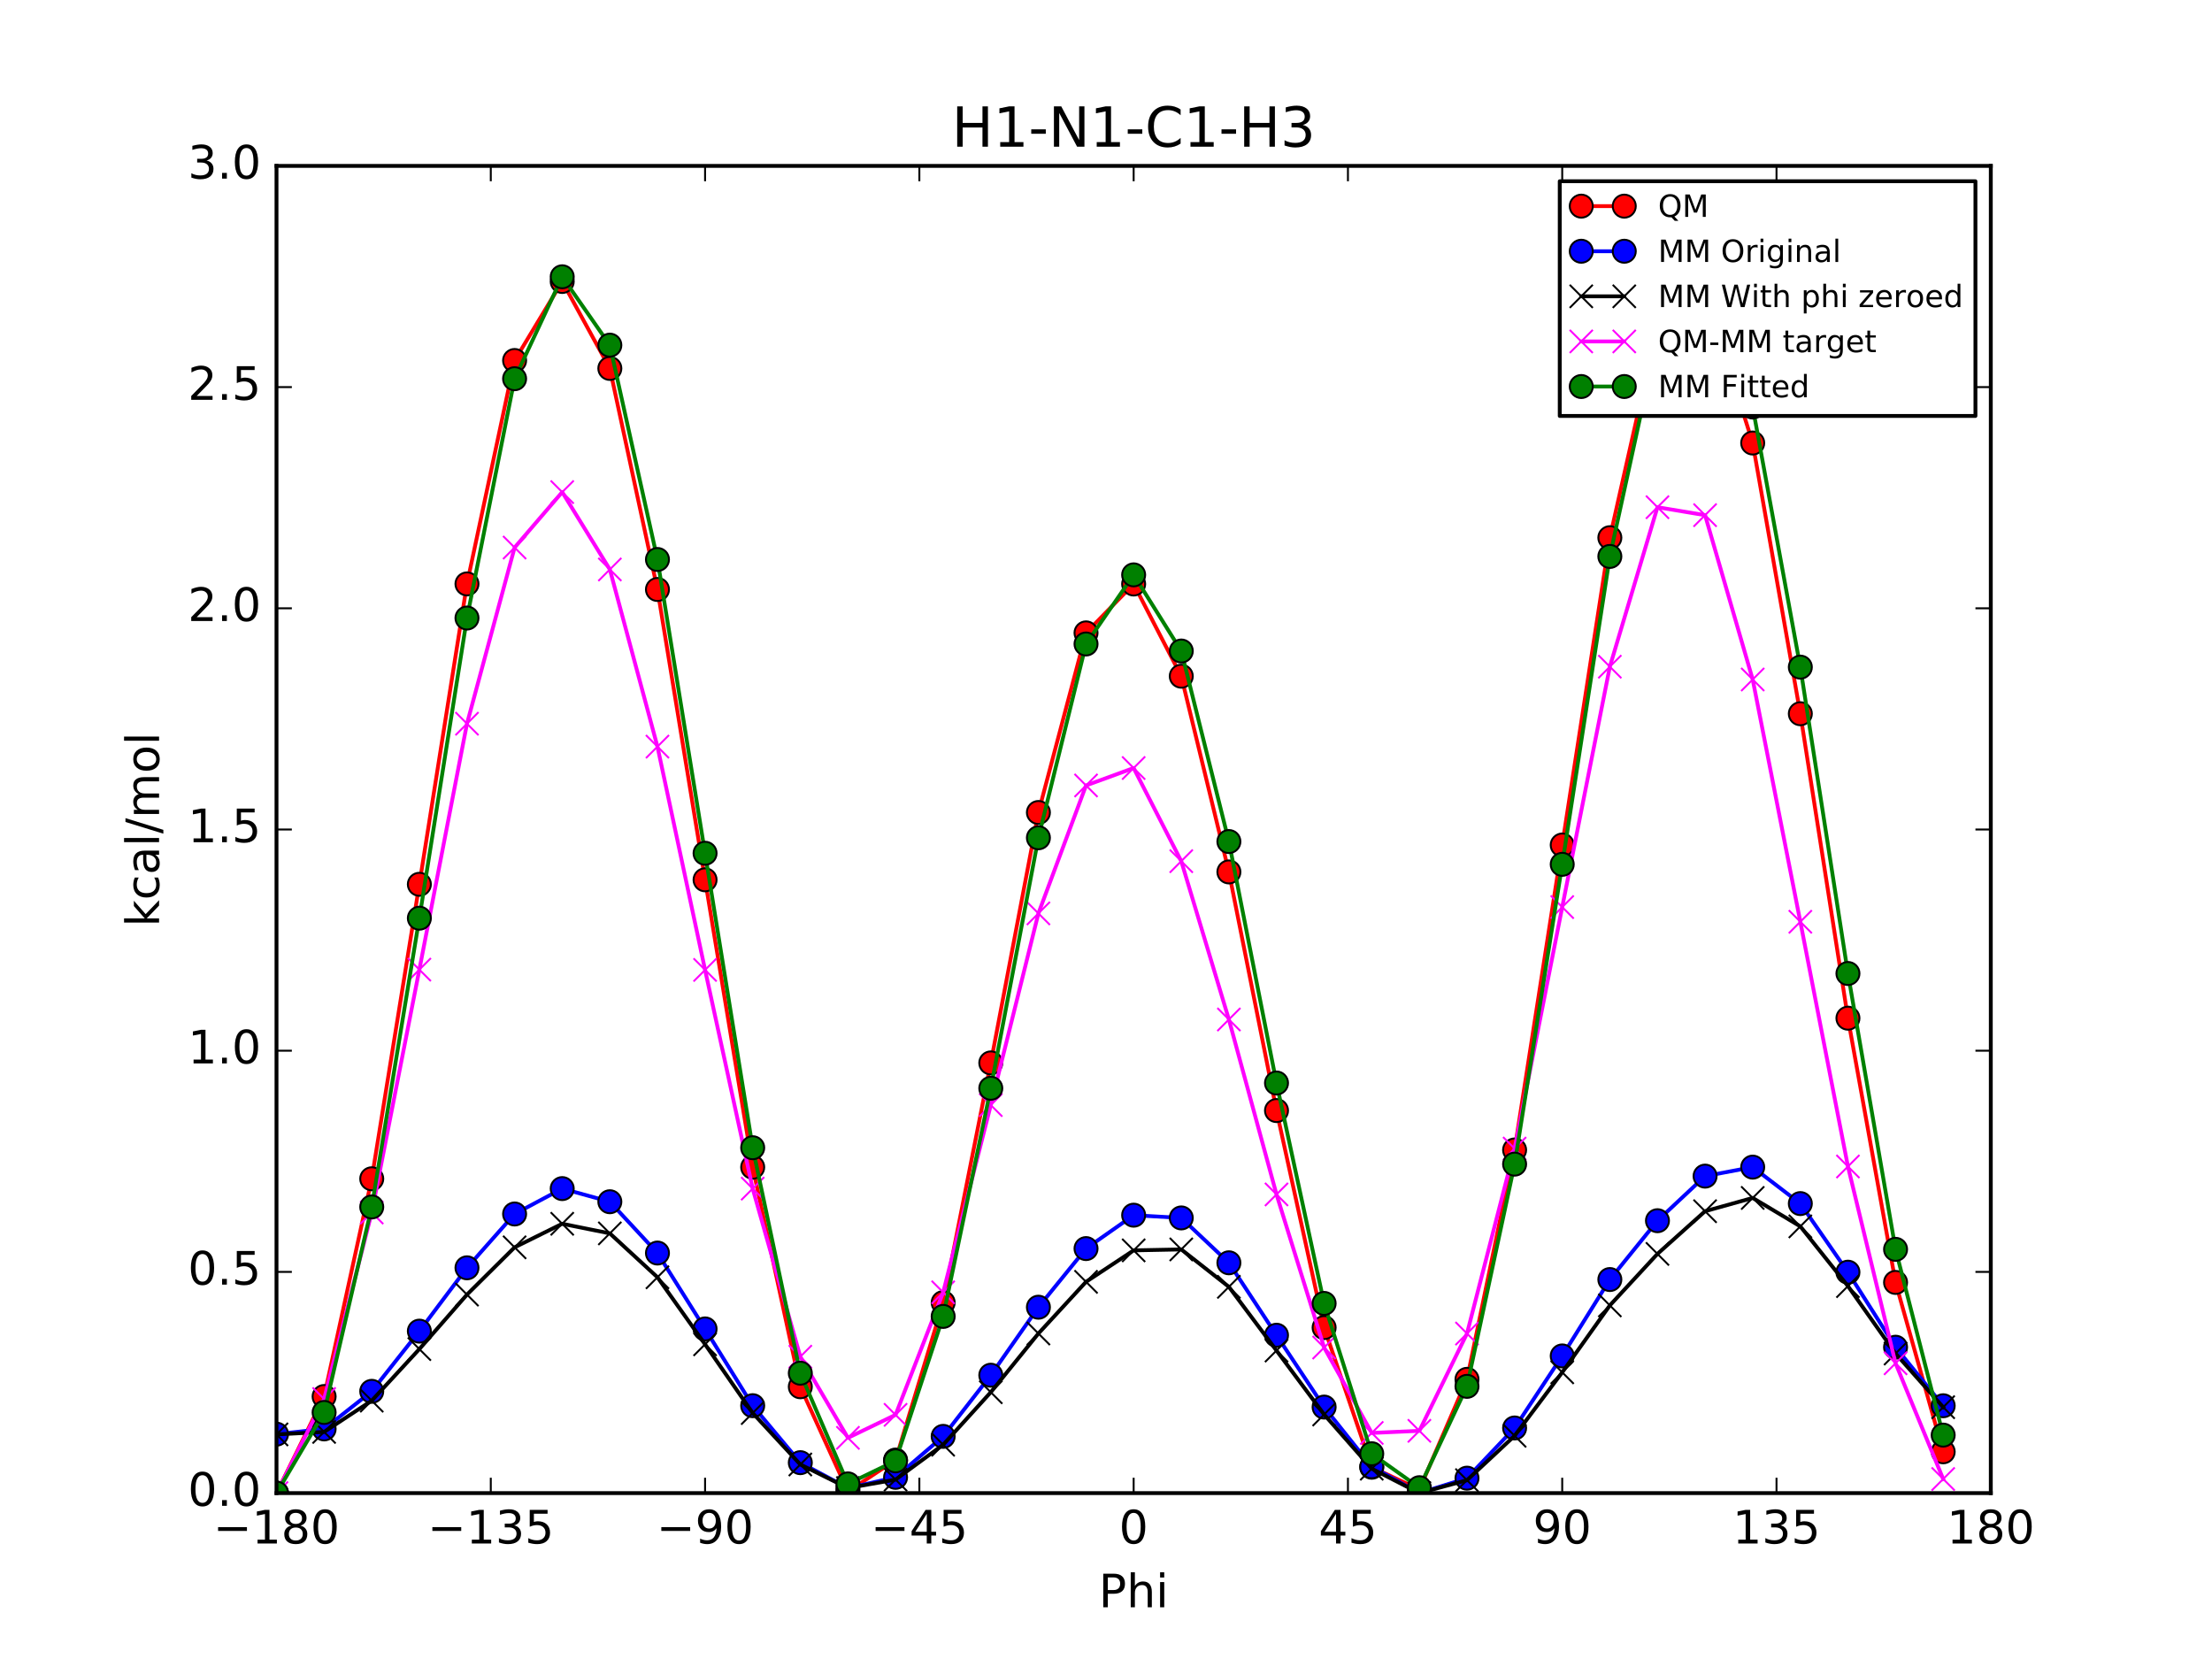<?xml version="1.0" encoding="utf-8" standalone="no"?>
<!DOCTYPE svg PUBLIC "-//W3C//DTD SVG 1.1//EN"
  "http://www.w3.org/Graphics/SVG/1.1/DTD/svg11.dtd">
<!-- Created with matplotlib (http://matplotlib.org/) -->
<svg height="432pt" version="1.1" viewBox="0 0 576 432" width="576pt" xmlns="http://www.w3.org/2000/svg" xmlns:xlink="http://www.w3.org/1999/xlink">
 <defs>
  <style type="text/css">
*{stroke-linecap:butt;stroke-linejoin:round;stroke-miterlimit:100000;}
  </style>
 </defs>
 <g id="figure_1">
  <g id="patch_1">
   <path d="M 0 432 
L 576 432 
L 576 0 
L 0 0 
z
" style="fill:#ffffff;"/>
  </g>
  <g id="axes_1">
   <g id="patch_2">
    <path d="M 72 388.8 
L 518.4 388.8 
L 518.4 43.2 
L 72 43.2 
z
" style="fill:#ffffff;"/>
   </g>
   <g id="line2d_1">
    <path clip-path="url(#p6ff237c81d)" d="M 72.001 388.8 
L 84.4 363.65 
L 96.8 306.951 
L 109.2 230.269 
L 121.6 152.047 
L 134 93.872 
L 146.4 73.295 
L 158.8 95.938 
L 171.2 153.498 
L 183.6 229.103 
L 196 303.939 
L 208.4 361.111 
L 220.8 388.381 
L 233.2 380.194 
L 245.6 339.197 
L 258 276.778 
L 270.4 211.572 
L 282.8 164.801 
L 295.199 152.075 
L 307.6 176.083 
L 320 227.049 
L 332.4 289.191 
L 344.8 345.706 
L 357.2 382.063 
L 369.6 387.868 
L 382 359.174 
L 394.4 299.449 
L 406.8 220.04 
L 419.2 140.014 
L 431.6 85.074 
L 444 76.03 
L 456.4 115.362 
L 468.8 185.854 
L 481.2 265.133 
L 493.6 333.94 
L 506 378.045 
" style="fill:none;stroke:#ff0000;stroke-linecap:square;"/>
    <defs>
     <path d="M 0 3 
C 0.796 3 1.559 2.684 2.121 2.121 
C 2.684 1.559 3 0.796 3 0 
C 3 -0.796 2.684 -1.559 2.121 -2.121 
C 1.559 -2.684 0.796 -3 0 -3 
C -0.796 -3 -1.559 -2.684 -2.121 -2.121 
C -2.684 -1.559 -3 -0.796 -3 0 
C -3 0.796 -2.684 1.559 -2.121 2.121 
C -1.559 2.684 -0.796 3 0 3 
z
" id="m372b336abc" style="stroke:#000000;stroke-width:0.5;"/>
    </defs>
    <g clip-path="url(#p6ff237c81d)">
     <use style="fill:#ff0000;stroke:#000000;stroke-width:0.5;" x="72.001" xlink:href="#m372b336abc" y="388.8"/>
     <use style="fill:#ff0000;stroke:#000000;stroke-width:0.5;" x="84.4" xlink:href="#m372b336abc" y="363.65"/>
     <use style="fill:#ff0000;stroke:#000000;stroke-width:0.5;" x="96.8" xlink:href="#m372b336abc" y="306.951"/>
     <use style="fill:#ff0000;stroke:#000000;stroke-width:0.5;" x="109.2" xlink:href="#m372b336abc" y="230.269"/>
     <use style="fill:#ff0000;stroke:#000000;stroke-width:0.5;" x="121.6" xlink:href="#m372b336abc" y="152.047"/>
     <use style="fill:#ff0000;stroke:#000000;stroke-width:0.5;" x="134" xlink:href="#m372b336abc" y="93.872"/>
     <use style="fill:#ff0000;stroke:#000000;stroke-width:0.5;" x="146.4" xlink:href="#m372b336abc" y="73.295"/>
     <use style="fill:#ff0000;stroke:#000000;stroke-width:0.5;" x="158.8" xlink:href="#m372b336abc" y="95.938"/>
     <use style="fill:#ff0000;stroke:#000000;stroke-width:0.5;" x="171.2" xlink:href="#m372b336abc" y="153.498"/>
     <use style="fill:#ff0000;stroke:#000000;stroke-width:0.5;" x="183.6" xlink:href="#m372b336abc" y="229.103"/>
     <use style="fill:#ff0000;stroke:#000000;stroke-width:0.5;" x="196" xlink:href="#m372b336abc" y="303.939"/>
     <use style="fill:#ff0000;stroke:#000000;stroke-width:0.5;" x="208.4" xlink:href="#m372b336abc" y="361.111"/>
     <use style="fill:#ff0000;stroke:#000000;stroke-width:0.5;" x="220.8" xlink:href="#m372b336abc" y="388.381"/>
     <use style="fill:#ff0000;stroke:#000000;stroke-width:0.5;" x="233.2" xlink:href="#m372b336abc" y="380.194"/>
     <use style="fill:#ff0000;stroke:#000000;stroke-width:0.5;" x="245.6" xlink:href="#m372b336abc" y="339.197"/>
     <use style="fill:#ff0000;stroke:#000000;stroke-width:0.5;" x="258" xlink:href="#m372b336abc" y="276.778"/>
     <use style="fill:#ff0000;stroke:#000000;stroke-width:0.5;" x="270.4" xlink:href="#m372b336abc" y="211.572"/>
     <use style="fill:#ff0000;stroke:#000000;stroke-width:0.5;" x="282.8" xlink:href="#m372b336abc" y="164.801"/>
     <use style="fill:#ff0000;stroke:#000000;stroke-width:0.5;" x="295.199" xlink:href="#m372b336abc" y="152.075"/>
     <use style="fill:#ff0000;stroke:#000000;stroke-width:0.5;" x="307.6" xlink:href="#m372b336abc" y="176.083"/>
     <use style="fill:#ff0000;stroke:#000000;stroke-width:0.5;" x="320" xlink:href="#m372b336abc" y="227.049"/>
     <use style="fill:#ff0000;stroke:#000000;stroke-width:0.5;" x="332.4" xlink:href="#m372b336abc" y="289.191"/>
     <use style="fill:#ff0000;stroke:#000000;stroke-width:0.5;" x="344.8" xlink:href="#m372b336abc" y="345.706"/>
     <use style="fill:#ff0000;stroke:#000000;stroke-width:0.5;" x="357.2" xlink:href="#m372b336abc" y="382.063"/>
     <use style="fill:#ff0000;stroke:#000000;stroke-width:0.5;" x="369.6" xlink:href="#m372b336abc" y="387.868"/>
     <use style="fill:#ff0000;stroke:#000000;stroke-width:0.5;" x="382" xlink:href="#m372b336abc" y="359.174"/>
     <use style="fill:#ff0000;stroke:#000000;stroke-width:0.5;" x="394.4" xlink:href="#m372b336abc" y="299.449"/>
     <use style="fill:#ff0000;stroke:#000000;stroke-width:0.5;" x="406.8" xlink:href="#m372b336abc" y="220.04"/>
     <use style="fill:#ff0000;stroke:#000000;stroke-width:0.5;" x="419.2" xlink:href="#m372b336abc" y="140.014"/>
     <use style="fill:#ff0000;stroke:#000000;stroke-width:0.5;" x="431.6" xlink:href="#m372b336abc" y="85.074"/>
     <use style="fill:#ff0000;stroke:#000000;stroke-width:0.5;" x="444" xlink:href="#m372b336abc" y="76.03"/>
     <use style="fill:#ff0000;stroke:#000000;stroke-width:0.5;" x="456.4" xlink:href="#m372b336abc" y="115.362"/>
     <use style="fill:#ff0000;stroke:#000000;stroke-width:0.5;" x="468.8" xlink:href="#m372b336abc" y="185.854"/>
     <use style="fill:#ff0000;stroke:#000000;stroke-width:0.5;" x="481.2" xlink:href="#m372b336abc" y="265.133"/>
     <use style="fill:#ff0000;stroke:#000000;stroke-width:0.5;" x="493.6" xlink:href="#m372b336abc" y="333.94"/>
     <use style="fill:#ff0000;stroke:#000000;stroke-width:0.5;" x="506" xlink:href="#m372b336abc" y="378.045"/>
    </g>
   </g>
   <g id="line2d_2">
    <path clip-path="url(#p6ff237c81d)" d="M 72.001 373.453 
L 84.4 372.086 
L 96.8 362.301 
L 109.2 346.626 
L 121.6 330.136 
L 134 316.121 
L 146.4 309.508 
L 158.8 312.93 
L 171.2 326.291 
L 183.6 346.049 
L 196 366.038 
L 208.4 380.873 
L 220.8 387.486 
L 233.2 384.694 
L 245.6 374.029 
L 258 358.102 
L 270.4 340.393 
L 282.8 325.13 
L 295.199 316.432 
L 307.6 317.144 
L 320 328.829 
L 332.4 347.692 
L 344.8 366.4 
L 357.2 381.931 
L 369.6 388.8 
L 382 384.91 
L 394.4 371.84 
L 406.8 353.082 
L 419.2 333.189 
L 431.6 317.869 
L 444 306.259 
L 456.4 303.916 
L 468.8 313.412 
L 481.2 331.273 
L 493.6 350.814 
L 506 366.055 
" style="fill:none;stroke:#0000ff;stroke-linecap:square;"/>
    <defs>
     <path d="M 0 3 
C 0.796 3 1.559 2.684 2.121 2.121 
C 2.684 1.559 3 0.796 3 0 
C 3 -0.796 2.684 -1.559 2.121 -2.121 
C 1.559 -2.684 0.796 -3 0 -3 
C -0.796 -3 -1.559 -2.684 -2.121 -2.121 
C -2.684 -1.559 -3 -0.796 -3 0 
C -3 0.796 -2.684 1.559 -2.121 2.121 
C -1.559 2.684 -0.796 3 0 3 
z
" id="m6fc4e2476d" style="stroke:#000000;stroke-width:0.5;"/>
    </defs>
    <g clip-path="url(#p6ff237c81d)">
     <use style="fill:#0000ff;stroke:#000000;stroke-width:0.5;" x="72.001" xlink:href="#m6fc4e2476d" y="373.453"/>
     <use style="fill:#0000ff;stroke:#000000;stroke-width:0.5;" x="84.4" xlink:href="#m6fc4e2476d" y="372.086"/>
     <use style="fill:#0000ff;stroke:#000000;stroke-width:0.5;" x="96.8" xlink:href="#m6fc4e2476d" y="362.301"/>
     <use style="fill:#0000ff;stroke:#000000;stroke-width:0.5;" x="109.2" xlink:href="#m6fc4e2476d" y="346.626"/>
     <use style="fill:#0000ff;stroke:#000000;stroke-width:0.5;" x="121.6" xlink:href="#m6fc4e2476d" y="330.136"/>
     <use style="fill:#0000ff;stroke:#000000;stroke-width:0.5;" x="134" xlink:href="#m6fc4e2476d" y="316.121"/>
     <use style="fill:#0000ff;stroke:#000000;stroke-width:0.5;" x="146.4" xlink:href="#m6fc4e2476d" y="309.508"/>
     <use style="fill:#0000ff;stroke:#000000;stroke-width:0.5;" x="158.8" xlink:href="#m6fc4e2476d" y="312.929"/>
     <use style="fill:#0000ff;stroke:#000000;stroke-width:0.5;" x="171.2" xlink:href="#m6fc4e2476d" y="326.291"/>
     <use style="fill:#0000ff;stroke:#000000;stroke-width:0.5;" x="183.6" xlink:href="#m6fc4e2476d" y="346.049"/>
     <use style="fill:#0000ff;stroke:#000000;stroke-width:0.5;" x="196" xlink:href="#m6fc4e2476d" y="366.038"/>
     <use style="fill:#0000ff;stroke:#000000;stroke-width:0.5;" x="208.4" xlink:href="#m6fc4e2476d" y="380.873"/>
     <use style="fill:#0000ff;stroke:#000000;stroke-width:0.5;" x="220.8" xlink:href="#m6fc4e2476d" y="387.486"/>
     <use style="fill:#0000ff;stroke:#000000;stroke-width:0.5;" x="233.2" xlink:href="#m6fc4e2476d" y="384.694"/>
     <use style="fill:#0000ff;stroke:#000000;stroke-width:0.5;" x="245.6" xlink:href="#m6fc4e2476d" y="374.029"/>
     <use style="fill:#0000ff;stroke:#000000;stroke-width:0.5;" x="258" xlink:href="#m6fc4e2476d" y="358.102"/>
     <use style="fill:#0000ff;stroke:#000000;stroke-width:0.5;" x="270.4" xlink:href="#m6fc4e2476d" y="340.393"/>
     <use style="fill:#0000ff;stroke:#000000;stroke-width:0.5;" x="282.8" xlink:href="#m6fc4e2476d" y="325.13"/>
     <use style="fill:#0000ff;stroke:#000000;stroke-width:0.5;" x="295.199" xlink:href="#m6fc4e2476d" y="316.432"/>
     <use style="fill:#0000ff;stroke:#000000;stroke-width:0.5;" x="307.6" xlink:href="#m6fc4e2476d" y="317.144"/>
     <use style="fill:#0000ff;stroke:#000000;stroke-width:0.5;" x="320" xlink:href="#m6fc4e2476d" y="328.829"/>
     <use style="fill:#0000ff;stroke:#000000;stroke-width:0.5;" x="332.4" xlink:href="#m6fc4e2476d" y="347.692"/>
     <use style="fill:#0000ff;stroke:#000000;stroke-width:0.5;" x="344.8" xlink:href="#m6fc4e2476d" y="366.4"/>
     <use style="fill:#0000ff;stroke:#000000;stroke-width:0.5;" x="357.2" xlink:href="#m6fc4e2476d" y="381.931"/>
     <use style="fill:#0000ff;stroke:#000000;stroke-width:0.5;" x="369.6" xlink:href="#m6fc4e2476d" y="388.8"/>
     <use style="fill:#0000ff;stroke:#000000;stroke-width:0.5;" x="382" xlink:href="#m6fc4e2476d" y="384.91"/>
     <use style="fill:#0000ff;stroke:#000000;stroke-width:0.5;" x="394.4" xlink:href="#m6fc4e2476d" y="371.84"/>
     <use style="fill:#0000ff;stroke:#000000;stroke-width:0.5;" x="406.8" xlink:href="#m6fc4e2476d" y="353.082"/>
     <use style="fill:#0000ff;stroke:#000000;stroke-width:0.5;" x="419.2" xlink:href="#m6fc4e2476d" y="333.189"/>
     <use style="fill:#0000ff;stroke:#000000;stroke-width:0.5;" x="431.6" xlink:href="#m6fc4e2476d" y="317.869"/>
     <use style="fill:#0000ff;stroke:#000000;stroke-width:0.5;" x="444" xlink:href="#m6fc4e2476d" y="306.259"/>
     <use style="fill:#0000ff;stroke:#000000;stroke-width:0.5;" x="456.4" xlink:href="#m6fc4e2476d" y="303.916"/>
     <use style="fill:#0000ff;stroke:#000000;stroke-width:0.5;" x="468.8" xlink:href="#m6fc4e2476d" y="313.412"/>
     <use style="fill:#0000ff;stroke:#000000;stroke-width:0.5;" x="481.2" xlink:href="#m6fc4e2476d" y="331.273"/>
     <use style="fill:#0000ff;stroke:#000000;stroke-width:0.5;" x="493.6" xlink:href="#m6fc4e2476d" y="350.814"/>
     <use style="fill:#0000ff;stroke:#000000;stroke-width:0.5;" x="506" xlink:href="#m6fc4e2476d" y="366.055"/>
    </g>
   </g>
   <g id="line2d_3">
    <path clip-path="url(#p6ff237c81d)" d="M 72.001 373.515 
L 84.4 372.867 
L 96.8 364.725 
L 109.2 351.298 
L 121.6 337.114 
L 134 324.804 
L 146.4 318.669 
L 158.8 321.17 
L 171.2 332.599 
L 183.6 350.054 
L 196 367.944 
L 208.4 381.347 
L 220.8 387.486 
L 233.2 385.285 
L 245.6 376.195 
L 258 362.532 
L 270.4 347.242 
L 282.8 333.789 
L 295.199 325.594 
L 307.6 325.347 
L 320 335.09 
L 332.4 351.679 
L 344.8 368.327 
L 357.2 382.44 
L 369.6 388.8 
L 382 385.435 
L 394.4 373.874 
L 406.8 357.354 
L 419.2 339.925 
L 431.6 326.511 
L 444 315.398 
L 456.4 311.939 
L 468.8 319.346 
L 481.2 334.897 
L 493.6 352.456 
L 506 366.43 
" style="fill:none;stroke:#000000;stroke-linecap:square;"/>
    <defs>
     <path d="M -3 3 
L 3 -3 
M -3 -3 
L 3 3 
" id="m032a426f34" style="stroke:#000000;stroke-width:0.5;"/>
    </defs>
    <g clip-path="url(#p6ff237c81d)">
     <use style="stroke:#000000;stroke-width:0.5;" x="72.001" xlink:href="#m032a426f34" y="373.515"/>
     <use style="stroke:#000000;stroke-width:0.5;" x="84.4" xlink:href="#m032a426f34" y="372.867"/>
     <use style="stroke:#000000;stroke-width:0.5;" x="96.8" xlink:href="#m032a426f34" y="364.725"/>
     <use style="stroke:#000000;stroke-width:0.5;" x="109.2" xlink:href="#m032a426f34" y="351.298"/>
     <use style="stroke:#000000;stroke-width:0.5;" x="121.6" xlink:href="#m032a426f34" y="337.114"/>
     <use style="stroke:#000000;stroke-width:0.5;" x="134" xlink:href="#m032a426f34" y="324.804"/>
     <use style="stroke:#000000;stroke-width:0.5;" x="146.4" xlink:href="#m032a426f34" y="318.669"/>
     <use style="stroke:#000000;stroke-width:0.5;" x="158.8" xlink:href="#m032a426f34" y="321.17"/>
     <use style="stroke:#000000;stroke-width:0.5;" x="171.2" xlink:href="#m032a426f34" y="332.599"/>
     <use style="stroke:#000000;stroke-width:0.5;" x="183.6" xlink:href="#m032a426f34" y="350.054"/>
     <use style="stroke:#000000;stroke-width:0.5;" x="196" xlink:href="#m032a426f34" y="367.944"/>
     <use style="stroke:#000000;stroke-width:0.5;" x="208.4" xlink:href="#m032a426f34" y="381.347"/>
     <use style="stroke:#000000;stroke-width:0.5;" x="220.8" xlink:href="#m032a426f34" y="387.486"/>
     <use style="stroke:#000000;stroke-width:0.5;" x="233.2" xlink:href="#m032a426f34" y="385.285"/>
     <use style="stroke:#000000;stroke-width:0.5;" x="245.6" xlink:href="#m032a426f34" y="376.195"/>
     <use style="stroke:#000000;stroke-width:0.5;" x="258" xlink:href="#m032a426f34" y="362.532"/>
     <use style="stroke:#000000;stroke-width:0.5;" x="270.4" xlink:href="#m032a426f34" y="347.242"/>
     <use style="stroke:#000000;stroke-width:0.5;" x="282.8" xlink:href="#m032a426f34" y="333.789"/>
     <use style="stroke:#000000;stroke-width:0.5;" x="295.199" xlink:href="#m032a426f34" y="325.594"/>
     <use style="stroke:#000000;stroke-width:0.5;" x="307.6" xlink:href="#m032a426f34" y="325.347"/>
     <use style="stroke:#000000;stroke-width:0.5;" x="320" xlink:href="#m032a426f34" y="335.09"/>
     <use style="stroke:#000000;stroke-width:0.5;" x="332.4" xlink:href="#m032a426f34" y="351.679"/>
     <use style="stroke:#000000;stroke-width:0.5;" x="344.8" xlink:href="#m032a426f34" y="368.327"/>
     <use style="stroke:#000000;stroke-width:0.5;" x="357.2" xlink:href="#m032a426f34" y="382.44"/>
     <use style="stroke:#000000;stroke-width:0.5;" x="369.6" xlink:href="#m032a426f34" y="388.8"/>
     <use style="stroke:#000000;stroke-width:0.5;" x="382" xlink:href="#m032a426f34" y="385.435"/>
     <use style="stroke:#000000;stroke-width:0.5;" x="394.4" xlink:href="#m032a426f34" y="373.874"/>
     <use style="stroke:#000000;stroke-width:0.5;" x="406.8" xlink:href="#m032a426f34" y="357.354"/>
     <use style="stroke:#000000;stroke-width:0.5;" x="419.2" xlink:href="#m032a426f34" y="339.925"/>
     <use style="stroke:#000000;stroke-width:0.5;" x="431.6" xlink:href="#m032a426f34" y="326.511"/>
     <use style="stroke:#000000;stroke-width:0.5;" x="444" xlink:href="#m032a426f34" y="315.398"/>
     <use style="stroke:#000000;stroke-width:0.5;" x="456.4" xlink:href="#m032a426f34" y="311.939"/>
     <use style="stroke:#000000;stroke-width:0.5;" x="468.8" xlink:href="#m032a426f34" y="319.346"/>
     <use style="stroke:#000000;stroke-width:0.5;" x="481.2" xlink:href="#m032a426f34" y="334.897"/>
     <use style="stroke:#000000;stroke-width:0.5;" x="493.6" xlink:href="#m032a426f34" y="352.456"/>
     <use style="stroke:#000000;stroke-width:0.5;" x="506" xlink:href="#m032a426f34" y="366.43"/>
    </g>
   </g>
   <g id="line2d_4">
    <path clip-path="url(#p6ff237c81d)" d="M 72.001 388.8 
L 84.4 364.298 
L 96.8 315.741 
L 109.2 252.486 
L 121.6 188.448 
L 134 142.583 
L 146.4 128.141 
L 158.8 148.284 
L 171.2 194.414 
L 183.6 252.565 
L 196 309.51 
L 208.4 353.279 
L 220.8 374.41 
L 233.2 368.424 
L 245.6 336.518 
L 258 287.761 
L 270.4 237.845 
L 282.8 204.528 
L 295.199 199.995 
L 307.6 224.251 
L 320 265.474 
L 332.4 311.027 
L 344.8 350.894 
L 357.2 373.138 
L 369.6 372.583 
L 382 347.254 
L 394.4 299.09 
L 406.8 236.201 
L 419.2 173.604 
L 431.6 132.078 
L 444 134.148 
L 456.4 176.937 
L 468.8 240.023 
L 481.2 303.751 
L 493.6 354.999 
L 506 385.13 
" style="fill:none;stroke:#ff00ff;stroke-linecap:square;"/>
    <defs>
     <path d="M -3 3 
L 3 -3 
M -3 -3 
L 3 3 
" id="m8d5e51de38" style="stroke:#ff00ff;stroke-width:0.5;"/>
    </defs>
    <g clip-path="url(#p6ff237c81d)">
     <use style="fill:#ff00ff;stroke:#ff00ff;stroke-width:0.5;" x="72.001" xlink:href="#m8d5e51de38" y="388.8"/>
     <use style="fill:#ff00ff;stroke:#ff00ff;stroke-width:0.5;" x="84.4" xlink:href="#m8d5e51de38" y="364.298"/>
     <use style="fill:#ff00ff;stroke:#ff00ff;stroke-width:0.5;" x="96.8" xlink:href="#m8d5e51de38" y="315.741"/>
     <use style="fill:#ff00ff;stroke:#ff00ff;stroke-width:0.5;" x="109.2" xlink:href="#m8d5e51de38" y="252.486"/>
     <use style="fill:#ff00ff;stroke:#ff00ff;stroke-width:0.5;" x="121.6" xlink:href="#m8d5e51de38" y="188.448"/>
     <use style="fill:#ff00ff;stroke:#ff00ff;stroke-width:0.5;" x="134" xlink:href="#m8d5e51de38" y="142.583"/>
     <use style="fill:#ff00ff;stroke:#ff00ff;stroke-width:0.5;" x="146.4" xlink:href="#m8d5e51de38" y="128.141"/>
     <use style="fill:#ff00ff;stroke:#ff00ff;stroke-width:0.5;" x="158.8" xlink:href="#m8d5e51de38" y="148.284"/>
     <use style="fill:#ff00ff;stroke:#ff00ff;stroke-width:0.5;" x="171.2" xlink:href="#m8d5e51de38" y="194.414"/>
     <use style="fill:#ff00ff;stroke:#ff00ff;stroke-width:0.5;" x="183.6" xlink:href="#m8d5e51de38" y="252.565"/>
     <use style="fill:#ff00ff;stroke:#ff00ff;stroke-width:0.5;" x="196" xlink:href="#m8d5e51de38" y="309.51"/>
     <use style="fill:#ff00ff;stroke:#ff00ff;stroke-width:0.5;" x="208.4" xlink:href="#m8d5e51de38" y="353.279"/>
     <use style="fill:#ff00ff;stroke:#ff00ff;stroke-width:0.5;" x="220.8" xlink:href="#m8d5e51de38" y="374.41"/>
     <use style="fill:#ff00ff;stroke:#ff00ff;stroke-width:0.5;" x="233.2" xlink:href="#m8d5e51de38" y="368.424"/>
     <use style="fill:#ff00ff;stroke:#ff00ff;stroke-width:0.5;" x="245.6" xlink:href="#m8d5e51de38" y="336.518"/>
     <use style="fill:#ff00ff;stroke:#ff00ff;stroke-width:0.5;" x="258" xlink:href="#m8d5e51de38" y="287.761"/>
     <use style="fill:#ff00ff;stroke:#ff00ff;stroke-width:0.5;" x="270.4" xlink:href="#m8d5e51de38" y="237.845"/>
     <use style="fill:#ff00ff;stroke:#ff00ff;stroke-width:0.5;" x="282.8" xlink:href="#m8d5e51de38" y="204.528"/>
     <use style="fill:#ff00ff;stroke:#ff00ff;stroke-width:0.5;" x="295.199" xlink:href="#m8d5e51de38" y="199.995"/>
     <use style="fill:#ff00ff;stroke:#ff00ff;stroke-width:0.5;" x="307.6" xlink:href="#m8d5e51de38" y="224.251"/>
     <use style="fill:#ff00ff;stroke:#ff00ff;stroke-width:0.5;" x="320" xlink:href="#m8d5e51de38" y="265.474"/>
     <use style="fill:#ff00ff;stroke:#ff00ff;stroke-width:0.5;" x="332.4" xlink:href="#m8d5e51de38" y="311.027"/>
     <use style="fill:#ff00ff;stroke:#ff00ff;stroke-width:0.5;" x="344.8" xlink:href="#m8d5e51de38" y="350.894"/>
     <use style="fill:#ff00ff;stroke:#ff00ff;stroke-width:0.5;" x="357.2" xlink:href="#m8d5e51de38" y="373.138"/>
     <use style="fill:#ff00ff;stroke:#ff00ff;stroke-width:0.5;" x="369.6" xlink:href="#m8d5e51de38" y="372.583"/>
     <use style="fill:#ff00ff;stroke:#ff00ff;stroke-width:0.5;" x="382" xlink:href="#m8d5e51de38" y="347.254"/>
     <use style="fill:#ff00ff;stroke:#ff00ff;stroke-width:0.5;" x="394.4" xlink:href="#m8d5e51de38" y="299.09"/>
     <use style="fill:#ff00ff;stroke:#ff00ff;stroke-width:0.5;" x="406.8" xlink:href="#m8d5e51de38" y="236.201"/>
     <use style="fill:#ff00ff;stroke:#ff00ff;stroke-width:0.5;" x="419.2" xlink:href="#m8d5e51de38" y="173.604"/>
     <use style="fill:#ff00ff;stroke:#ff00ff;stroke-width:0.5;" x="431.6" xlink:href="#m8d5e51de38" y="132.078"/>
     <use style="fill:#ff00ff;stroke:#ff00ff;stroke-width:0.5;" x="444" xlink:href="#m8d5e51de38" y="134.148"/>
     <use style="fill:#ff00ff;stroke:#ff00ff;stroke-width:0.5;" x="456.4" xlink:href="#m8d5e51de38" y="176.937"/>
     <use style="fill:#ff00ff;stroke:#ff00ff;stroke-width:0.5;" x="468.8" xlink:href="#m8d5e51de38" y="240.023"/>
     <use style="fill:#ff00ff;stroke:#ff00ff;stroke-width:0.5;" x="481.2" xlink:href="#m8d5e51de38" y="303.751"/>
     <use style="fill:#ff00ff;stroke:#ff00ff;stroke-width:0.5;" x="493.6" xlink:href="#m8d5e51de38" y="354.999"/>
     <use style="fill:#ff00ff;stroke:#ff00ff;stroke-width:0.5;" x="506" xlink:href="#m8d5e51de38" y="385.13"/>
    </g>
   </g>
   <g id="line2d_5">
    <path clip-path="url(#p6ff237c81d)" d="M 72.001 388.8 
L 84.4 367.8 
L 96.8 314.29 
L 109.2 239.094 
L 121.6 160.934 
L 134 98.617 
L 146.4 72.075 
L 158.8 89.877 
L 171.2 145.69 
L 183.6 222.187 
L 196 298.867 
L 208.4 357.578 
L 220.8 386.4 
L 233.2 380.405 
L 245.6 342.794 
L 258 283.383 
L 270.4 218.158 
L 282.8 167.692 
L 295.199 149.695 
L 307.6 169.524 
L 320 219.137 
L 332.4 282.015 
L 344.8 339.406 
L 357.2 378.551 
L 369.6 387.391 
L 382 361.003 
L 394.4 303.139 
L 406.8 225.072 
L 419.2 144.894 
L 431.6 87.982 
L 444 72.457 
L 456.4 105.987 
L 468.8 173.72 
L 481.2 253.496 
L 493.6 325.326 
L 506 373.699 
" style="fill:none;stroke:#008000;stroke-linecap:square;"/>
    <defs>
     <path d="M 0 3 
C 0.796 3 1.559 2.684 2.121 2.121 
C 2.684 1.559 3 0.796 3 0 
C 3 -0.796 2.684 -1.559 2.121 -2.121 
C 1.559 -2.684 0.796 -3 0 -3 
C -0.796 -3 -1.559 -2.684 -2.121 -2.121 
C -2.684 -1.559 -3 -0.796 -3 0 
C -3 0.796 -2.684 1.559 -2.121 2.121 
C -1.559 2.684 -0.796 3 0 3 
z
" id="m42eff66659" style="stroke:#000000;stroke-width:0.5;"/>
    </defs>
    <g clip-path="url(#p6ff237c81d)">
     <use style="fill:#008000;stroke:#000000;stroke-width:0.5;" x="72.001" xlink:href="#m42eff66659" y="388.8"/>
     <use style="fill:#008000;stroke:#000000;stroke-width:0.5;" x="84.4" xlink:href="#m42eff66659" y="367.8"/>
     <use style="fill:#008000;stroke:#000000;stroke-width:0.5;" x="96.8" xlink:href="#m42eff66659" y="314.29"/>
     <use style="fill:#008000;stroke:#000000;stroke-width:0.5;" x="109.2" xlink:href="#m42eff66659" y="239.094"/>
     <use style="fill:#008000;stroke:#000000;stroke-width:0.5;" x="121.6" xlink:href="#m42eff66659" y="160.934"/>
     <use style="fill:#008000;stroke:#000000;stroke-width:0.5;" x="134" xlink:href="#m42eff66659" y="98.617"/>
     <use style="fill:#008000;stroke:#000000;stroke-width:0.5;" x="146.4" xlink:href="#m42eff66659" y="72.075"/>
     <use style="fill:#008000;stroke:#000000;stroke-width:0.5;" x="158.8" xlink:href="#m42eff66659" y="89.877"/>
     <use style="fill:#008000;stroke:#000000;stroke-width:0.5;" x="171.2" xlink:href="#m42eff66659" y="145.69"/>
     <use style="fill:#008000;stroke:#000000;stroke-width:0.5;" x="183.6" xlink:href="#m42eff66659" y="222.187"/>
     <use style="fill:#008000;stroke:#000000;stroke-width:0.5;" x="196" xlink:href="#m42eff66659" y="298.867"/>
     <use style="fill:#008000;stroke:#000000;stroke-width:0.5;" x="208.4" xlink:href="#m42eff66659" y="357.578"/>
     <use style="fill:#008000;stroke:#000000;stroke-width:0.5;" x="220.8" xlink:href="#m42eff66659" y="386.4"/>
     <use style="fill:#008000;stroke:#000000;stroke-width:0.5;" x="233.2" xlink:href="#m42eff66659" y="380.405"/>
     <use style="fill:#008000;stroke:#000000;stroke-width:0.5;" x="245.6" xlink:href="#m42eff66659" y="342.794"/>
     <use style="fill:#008000;stroke:#000000;stroke-width:0.5;" x="258" xlink:href="#m42eff66659" y="283.383"/>
     <use style="fill:#008000;stroke:#000000;stroke-width:0.5;" x="270.4" xlink:href="#m42eff66659" y="218.158"/>
     <use style="fill:#008000;stroke:#000000;stroke-width:0.5;" x="282.8" xlink:href="#m42eff66659" y="167.692"/>
     <use style="fill:#008000;stroke:#000000;stroke-width:0.5;" x="295.199" xlink:href="#m42eff66659" y="149.695"/>
     <use style="fill:#008000;stroke:#000000;stroke-width:0.5;" x="307.6" xlink:href="#m42eff66659" y="169.524"/>
     <use style="fill:#008000;stroke:#000000;stroke-width:0.5;" x="320" xlink:href="#m42eff66659" y="219.137"/>
     <use style="fill:#008000;stroke:#000000;stroke-width:0.5;" x="332.4" xlink:href="#m42eff66659" y="282.015"/>
     <use style="fill:#008000;stroke:#000000;stroke-width:0.5;" x="344.8" xlink:href="#m42eff66659" y="339.406"/>
     <use style="fill:#008000;stroke:#000000;stroke-width:0.5;" x="357.2" xlink:href="#m42eff66659" y="378.551"/>
     <use style="fill:#008000;stroke:#000000;stroke-width:0.5;" x="369.6" xlink:href="#m42eff66659" y="387.391"/>
     <use style="fill:#008000;stroke:#000000;stroke-width:0.5;" x="382" xlink:href="#m42eff66659" y="361.003"/>
     <use style="fill:#008000;stroke:#000000;stroke-width:0.5;" x="394.4" xlink:href="#m42eff66659" y="303.139"/>
     <use style="fill:#008000;stroke:#000000;stroke-width:0.5;" x="406.8" xlink:href="#m42eff66659" y="225.072"/>
     <use style="fill:#008000;stroke:#000000;stroke-width:0.5;" x="419.2" xlink:href="#m42eff66659" y="144.894"/>
     <use style="fill:#008000;stroke:#000000;stroke-width:0.5;" x="431.6" xlink:href="#m42eff66659" y="87.982"/>
     <use style="fill:#008000;stroke:#000000;stroke-width:0.5;" x="444" xlink:href="#m42eff66659" y="72.457"/>
     <use style="fill:#008000;stroke:#000000;stroke-width:0.5;" x="456.4" xlink:href="#m42eff66659" y="105.987"/>
     <use style="fill:#008000;stroke:#000000;stroke-width:0.5;" x="468.8" xlink:href="#m42eff66659" y="173.72"/>
     <use style="fill:#008000;stroke:#000000;stroke-width:0.5;" x="481.2" xlink:href="#m42eff66659" y="253.496"/>
     <use style="fill:#008000;stroke:#000000;stroke-width:0.5;" x="493.6" xlink:href="#m42eff66659" y="325.326"/>
     <use style="fill:#008000;stroke:#000000;stroke-width:0.5;" x="506" xlink:href="#m42eff66659" y="373.699"/>
    </g>
   </g>
   <g id="patch_3">
    <path d="M 72 43.2 
L 518.4 43.2 
" style="fill:none;stroke:#000000;stroke-linecap:square;stroke-linejoin:miter;"/>
   </g>
   <g id="patch_4">
    <path d="M 72 388.8 
L 72 43.2 
" style="fill:none;stroke:#000000;stroke-linecap:square;stroke-linejoin:miter;"/>
   </g>
   <g id="patch_5">
    <path d="M 72 388.8 
L 518.4 388.8 
" style="fill:none;stroke:#000000;stroke-linecap:square;stroke-linejoin:miter;"/>
   </g>
   <g id="patch_6">
    <path d="M 518.4 388.8 
L 518.4 43.2 
" style="fill:none;stroke:#000000;stroke-linecap:square;stroke-linejoin:miter;"/>
   </g>
   <g id="matplotlib.axis_1">
    <g id="xtick_1">
     <g id="line2d_6">
      <defs>
       <path d="M 0 0 
L 0 -4 
" id="mbe94933333" style="stroke:#000000;stroke-width:0.5;"/>
      </defs>
      <g>
       <use style="stroke:#000000;stroke-width:0.5;" x="72.0" xlink:href="#mbe94933333" y="388.8"/>
      </g>
     </g>
     <g id="line2d_7">
      <defs>
       <path d="M 0 0 
L 0 4 
" id="mc754e3ef96" style="stroke:#000000;stroke-width:0.5;"/>
      </defs>
      <g>
       <use style="stroke:#000000;stroke-width:0.5;" x="72.0" xlink:href="#mc754e3ef96" y="43.2"/>
      </g>
     </g>
     <g id="text_1">
      <!-- −180 -->
      <defs>
       <path d="M 10.594 35.5 
L 73.188 35.5 
L 73.188 27.203 
L 10.594 27.203 
z
" id="BitstreamVeraSans-Roman-2212"/>
       <path d="M 12.406 8.297 
L 28.516 8.297 
L 28.516 63.922 
L 10.984 60.406 
L 10.984 69.391 
L 28.422 72.906 
L 38.281 72.906 
L 38.281 8.297 
L 54.391 8.297 
L 54.391 0 
L 12.406 0 
z
" id="BitstreamVeraSans-Roman-31"/>
       <path d="M 31.781 34.625 
Q 24.75 34.625 20.719 30.859 
Q 16.703 27.094 16.703 20.516 
Q 16.703 13.922 20.719 10.156 
Q 24.75 6.391 31.781 6.391 
Q 38.812 6.391 42.859 10.172 
Q 46.922 13.969 46.922 20.516 
Q 46.922 27.094 42.891 30.859 
Q 38.875 34.625 31.781 34.625 
M 21.922 38.812 
Q 15.578 40.375 12.031 44.719 
Q 8.5 49.078 8.5 55.328 
Q 8.5 64.062 14.719 69.141 
Q 20.953 74.219 31.781 74.219 
Q 42.672 74.219 48.875 69.141 
Q 55.078 64.062 55.078 55.328 
Q 55.078 49.078 51.531 44.719 
Q 48 40.375 41.703 38.812 
Q 48.828 37.156 52.797 32.312 
Q 56.781 27.484 56.781 20.516 
Q 56.781 9.906 50.312 4.234 
Q 43.844 -1.422 31.781 -1.422 
Q 19.734 -1.422 13.25 4.234 
Q 6.781 9.906 6.781 20.516 
Q 6.781 27.484 10.781 32.312 
Q 14.797 37.156 21.922 38.812 
M 18.312 54.391 
Q 18.312 48.734 21.844 45.562 
Q 25.391 42.391 31.781 42.391 
Q 38.141 42.391 41.719 45.562 
Q 45.312 48.734 45.312 54.391 
Q 45.312 60.062 41.719 63.234 
Q 38.141 66.406 31.781 66.406 
Q 25.391 66.406 21.844 63.234 
Q 18.312 60.062 18.312 54.391 
" id="BitstreamVeraSans-Roman-38"/>
       <path d="M 31.781 66.406 
Q 24.172 66.406 20.328 58.906 
Q 16.5 51.422 16.5 36.375 
Q 16.5 21.391 20.328 13.891 
Q 24.172 6.391 31.781 6.391 
Q 39.453 6.391 43.281 13.891 
Q 47.125 21.391 47.125 36.375 
Q 47.125 51.422 43.281 58.906 
Q 39.453 66.406 31.781 66.406 
M 31.781 74.219 
Q 44.047 74.219 50.516 64.516 
Q 56.984 54.828 56.984 36.375 
Q 56.984 17.969 50.516 8.266 
Q 44.047 -1.422 31.781 -1.422 
Q 19.531 -1.422 13.062 8.266 
Q 6.594 17.969 6.594 36.375 
Q 6.594 54.828 13.062 64.516 
Q 19.531 74.219 31.781 74.219 
" id="BitstreamVeraSans-Roman-30"/>
      </defs>
      <g transform="translate(55.52 401.918)scale(0.12 -0.12)">
       <use xlink:href="#BitstreamVeraSans-Roman-2212"/>
       <use x="83.789" xlink:href="#BitstreamVeraSans-Roman-31"/>
       <use x="147.412" xlink:href="#BitstreamVeraSans-Roman-38"/>
       <use x="211.035" xlink:href="#BitstreamVeraSans-Roman-30"/>
      </g>
     </g>
    </g>
    <g id="xtick_2">
     <g id="line2d_8">
      <g>
       <use style="stroke:#000000;stroke-width:0.5;" x="127.8" xlink:href="#mbe94933333" y="388.8"/>
      </g>
     </g>
     <g id="line2d_9">
      <g>
       <use style="stroke:#000000;stroke-width:0.5;" x="127.8" xlink:href="#mc754e3ef96" y="43.2"/>
      </g>
     </g>
     <g id="text_2">
      <!-- −135 -->
      <defs>
       <path d="M 10.797 72.906 
L 49.516 72.906 
L 49.516 64.594 
L 19.828 64.594 
L 19.828 46.734 
Q 21.969 47.469 24.109 47.828 
Q 26.266 48.188 28.422 48.188 
Q 40.625 48.188 47.75 41.5 
Q 54.891 34.812 54.891 23.391 
Q 54.891 11.625 47.562 5.094 
Q 40.234 -1.422 26.906 -1.422 
Q 22.312 -1.422 17.547 -0.641 
Q 12.797 0.141 7.719 1.703 
L 7.719 11.625 
Q 12.109 9.234 16.797 8.062 
Q 21.484 6.891 26.703 6.891 
Q 35.156 6.891 40.078 11.328 
Q 45.016 15.766 45.016 23.391 
Q 45.016 31 40.078 35.438 
Q 35.156 39.891 26.703 39.891 
Q 22.75 39.891 18.812 39.016 
Q 14.891 38.141 10.797 36.281 
z
" id="BitstreamVeraSans-Roman-35"/>
       <path d="M 40.578 39.312 
Q 47.656 37.797 51.625 33 
Q 55.609 28.219 55.609 21.188 
Q 55.609 10.406 48.188 4.484 
Q 40.766 -1.422 27.094 -1.422 
Q 22.516 -1.422 17.656 -0.516 
Q 12.797 0.391 7.625 2.203 
L 7.625 11.719 
Q 11.719 9.328 16.594 8.109 
Q 21.484 6.891 26.812 6.891 
Q 36.078 6.891 40.938 10.547 
Q 45.797 14.203 45.797 21.188 
Q 45.797 27.641 41.281 31.266 
Q 36.766 34.906 28.719 34.906 
L 20.219 34.906 
L 20.219 43.016 
L 29.109 43.016 
Q 36.375 43.016 40.234 45.922 
Q 44.094 48.828 44.094 54.297 
Q 44.094 59.906 40.109 62.906 
Q 36.141 65.922 28.719 65.922 
Q 24.656 65.922 20.016 65.031 
Q 15.375 64.156 9.812 62.312 
L 9.812 71.094 
Q 15.438 72.656 20.344 73.438 
Q 25.25 74.219 29.594 74.219 
Q 40.828 74.219 47.359 69.109 
Q 53.906 64.016 53.906 55.328 
Q 53.906 49.266 50.438 45.094 
Q 46.969 40.922 40.578 39.312 
" id="BitstreamVeraSans-Roman-33"/>
      </defs>
      <g transform="translate(111.32 401.918)scale(0.12 -0.12)">
       <use xlink:href="#BitstreamVeraSans-Roman-2212"/>
       <use x="83.789" xlink:href="#BitstreamVeraSans-Roman-31"/>
       <use x="147.412" xlink:href="#BitstreamVeraSans-Roman-33"/>
       <use x="211.035" xlink:href="#BitstreamVeraSans-Roman-35"/>
      </g>
     </g>
    </g>
    <g id="xtick_3">
     <g id="line2d_10">
      <g>
       <use style="stroke:#000000;stroke-width:0.5;" x="183.6" xlink:href="#mbe94933333" y="388.8"/>
      </g>
     </g>
     <g id="line2d_11">
      <g>
       <use style="stroke:#000000;stroke-width:0.5;" x="183.6" xlink:href="#mc754e3ef96" y="43.2"/>
      </g>
     </g>
     <g id="text_3">
      <!-- −90 -->
      <defs>
       <path d="M 10.984 1.516 
L 10.984 10.5 
Q 14.703 8.734 18.5 7.812 
Q 22.312 6.891 25.984 6.891 
Q 35.75 6.891 40.891 13.453 
Q 46.047 20.016 46.781 33.406 
Q 43.953 29.203 39.594 26.953 
Q 35.25 24.703 29.984 24.703 
Q 19.047 24.703 12.672 31.312 
Q 6.297 37.938 6.297 49.422 
Q 6.297 60.641 12.938 67.422 
Q 19.578 74.219 30.609 74.219 
Q 43.266 74.219 49.922 64.516 
Q 56.594 54.828 56.594 36.375 
Q 56.594 19.141 48.406 8.859 
Q 40.234 -1.422 26.422 -1.422 
Q 22.703 -1.422 18.891 -0.688 
Q 15.094 0.047 10.984 1.516 
M 30.609 32.422 
Q 37.25 32.422 41.125 36.953 
Q 45.016 41.5 45.016 49.422 
Q 45.016 57.281 41.125 61.844 
Q 37.25 66.406 30.609 66.406 
Q 23.969 66.406 20.094 61.844 
Q 16.219 57.281 16.219 49.422 
Q 16.219 41.5 20.094 36.953 
Q 23.969 32.422 30.609 32.422 
" id="BitstreamVeraSans-Roman-39"/>
      </defs>
      <g transform="translate(170.937 401.918)scale(0.12 -0.12)">
       <use xlink:href="#BitstreamVeraSans-Roman-2212"/>
       <use x="83.789" xlink:href="#BitstreamVeraSans-Roman-39"/>
       <use x="147.412" xlink:href="#BitstreamVeraSans-Roman-30"/>
      </g>
     </g>
    </g>
    <g id="xtick_4">
     <g id="line2d_12">
      <g>
       <use style="stroke:#000000;stroke-width:0.5;" x="239.4" xlink:href="#mbe94933333" y="388.8"/>
      </g>
     </g>
     <g id="line2d_13">
      <g>
       <use style="stroke:#000000;stroke-width:0.5;" x="239.4" xlink:href="#mc754e3ef96" y="43.2"/>
      </g>
     </g>
     <g id="text_4">
      <!-- −45 -->
      <defs>
       <path d="M 37.797 64.312 
L 12.891 25.391 
L 37.797 25.391 
z
M 35.203 72.906 
L 47.609 72.906 
L 47.609 25.391 
L 58.016 25.391 
L 58.016 17.188 
L 47.609 17.188 
L 47.609 0 
L 37.797 0 
L 37.797 17.188 
L 4.891 17.188 
L 4.891 26.703 
z
" id="BitstreamVeraSans-Roman-34"/>
      </defs>
      <g transform="translate(226.737 401.918)scale(0.12 -0.12)">
       <use xlink:href="#BitstreamVeraSans-Roman-2212"/>
       <use x="83.789" xlink:href="#BitstreamVeraSans-Roman-34"/>
       <use x="147.412" xlink:href="#BitstreamVeraSans-Roman-35"/>
      </g>
     </g>
    </g>
    <g id="xtick_5">
     <g id="line2d_14">
      <g>
       <use style="stroke:#000000;stroke-width:0.5;" x="295.2" xlink:href="#mbe94933333" y="388.8"/>
      </g>
     </g>
     <g id="line2d_15">
      <g>
       <use style="stroke:#000000;stroke-width:0.5;" x="295.2" xlink:href="#mc754e3ef96" y="43.2"/>
      </g>
     </g>
     <g id="text_5">
      <!-- 0 -->
      <g transform="translate(291.382 401.918)scale(0.12 -0.12)">
       <use xlink:href="#BitstreamVeraSans-Roman-30"/>
      </g>
     </g>
    </g>
    <g id="xtick_6">
     <g id="line2d_16">
      <g>
       <use style="stroke:#000000;stroke-width:0.5;" x="351.0" xlink:href="#mbe94933333" y="388.8"/>
      </g>
     </g>
     <g id="line2d_17">
      <g>
       <use style="stroke:#000000;stroke-width:0.5;" x="351.0" xlink:href="#mc754e3ef96" y="43.2"/>
      </g>
     </g>
     <g id="text_6">
      <!-- 45 -->
      <g transform="translate(343.365 401.918)scale(0.12 -0.12)">
       <use xlink:href="#BitstreamVeraSans-Roman-34"/>
       <use x="63.623" xlink:href="#BitstreamVeraSans-Roman-35"/>
      </g>
     </g>
    </g>
    <g id="xtick_7">
     <g id="line2d_18">
      <g>
       <use style="stroke:#000000;stroke-width:0.5;" x="406.8" xlink:href="#mbe94933333" y="388.8"/>
      </g>
     </g>
     <g id="line2d_19">
      <g>
       <use style="stroke:#000000;stroke-width:0.5;" x="406.8" xlink:href="#mc754e3ef96" y="43.2"/>
      </g>
     </g>
     <g id="text_7">
      <!-- 90 -->
      <g transform="translate(399.165 401.918)scale(0.12 -0.12)">
       <use xlink:href="#BitstreamVeraSans-Roman-39"/>
       <use x="63.623" xlink:href="#BitstreamVeraSans-Roman-30"/>
      </g>
     </g>
    </g>
    <g id="xtick_8">
     <g id="line2d_20">
      <g>
       <use style="stroke:#000000;stroke-width:0.5;" x="462.6" xlink:href="#mbe94933333" y="388.8"/>
      </g>
     </g>
     <g id="line2d_21">
      <g>
       <use style="stroke:#000000;stroke-width:0.5;" x="462.6" xlink:href="#mc754e3ef96" y="43.2"/>
      </g>
     </g>
     <g id="text_8">
      <!-- 135 -->
      <g transform="translate(451.147 401.918)scale(0.12 -0.12)">
       <use xlink:href="#BitstreamVeraSans-Roman-31"/>
       <use x="63.623" xlink:href="#BitstreamVeraSans-Roman-33"/>
       <use x="127.246" xlink:href="#BitstreamVeraSans-Roman-35"/>
      </g>
     </g>
    </g>
    <g id="xtick_9">
     <g id="line2d_22">
      <g>
       <use style="stroke:#000000;stroke-width:0.5;" x="518.4" xlink:href="#mbe94933333" y="388.8"/>
      </g>
     </g>
     <g id="line2d_23">
      <g>
       <use style="stroke:#000000;stroke-width:0.5;" x="518.4" xlink:href="#mc754e3ef96" y="43.2"/>
      </g>
     </g>
     <g id="text_9">
      <!-- 180 -->
      <g transform="translate(506.947 401.918)scale(0.12 -0.12)">
       <use xlink:href="#BitstreamVeraSans-Roman-31"/>
       <use x="63.623" xlink:href="#BitstreamVeraSans-Roman-38"/>
       <use x="127.246" xlink:href="#BitstreamVeraSans-Roman-30"/>
      </g>
     </g>
    </g>
    <g id="text_10">
     <!-- Phi -->
     <defs>
      <path d="M 19.672 64.797 
L 19.672 37.406 
L 32.078 37.406 
Q 38.969 37.406 42.719 40.969 
Q 46.484 44.531 46.484 51.125 
Q 46.484 57.672 42.719 61.234 
Q 38.969 64.797 32.078 64.797 
z
M 9.812 72.906 
L 32.078 72.906 
Q 44.344 72.906 50.609 67.359 
Q 56.891 61.812 56.891 51.125 
Q 56.891 40.328 50.609 34.812 
Q 44.344 29.297 32.078 29.297 
L 19.672 29.297 
L 19.672 0 
L 9.812 0 
z
" id="BitstreamVeraSans-Roman-50"/>
      <path d="M 54.891 33.016 
L 54.891 0 
L 45.906 0 
L 45.906 32.719 
Q 45.906 40.484 42.875 44.328 
Q 39.844 48.188 33.797 48.188 
Q 26.516 48.188 22.312 43.547 
Q 18.109 38.922 18.109 30.906 
L 18.109 0 
L 9.078 0 
L 9.078 75.984 
L 18.109 75.984 
L 18.109 46.188 
Q 21.344 51.125 25.703 53.562 
Q 30.078 56 35.797 56 
Q 45.219 56 50.047 50.172 
Q 54.891 44.344 54.891 33.016 
" id="BitstreamVeraSans-Roman-68"/>
      <path d="M 9.422 54.688 
L 18.406 54.688 
L 18.406 0 
L 9.422 0 
z
M 9.422 75.984 
L 18.406 75.984 
L 18.406 64.594 
L 9.422 64.594 
z
" id="BitstreamVeraSans-Roman-69"/>
     </defs>
     <g transform="translate(286.113 418.532)scale(0.12 -0.12)">
      <use xlink:href="#BitstreamVeraSans-Roman-50"/>
      <use x="60.303" xlink:href="#BitstreamVeraSans-Roman-68"/>
      <use x="123.682" xlink:href="#BitstreamVeraSans-Roman-69"/>
     </g>
    </g>
   </g>
   <g id="matplotlib.axis_2">
    <g id="ytick_1">
     <g id="line2d_24">
      <defs>
       <path d="M 0 0 
L 4 0 
" id="m852e3aac31" style="stroke:#000000;stroke-width:0.5;"/>
      </defs>
      <g>
       <use style="stroke:#000000;stroke-width:0.5;" x="72.0" xlink:href="#m852e3aac31" y="388.8"/>
      </g>
     </g>
     <g id="line2d_25">
      <defs>
       <path d="M 0 0 
L -4 0 
" id="m2d02cb4858" style="stroke:#000000;stroke-width:0.5;"/>
      </defs>
      <g>
       <use style="stroke:#000000;stroke-width:0.5;" x="518.4" xlink:href="#m2d02cb4858" y="388.8"/>
      </g>
     </g>
     <g id="text_11">
      <!-- 0.0 -->
      <defs>
       <path d="M 10.688 12.406 
L 21 12.406 
L 21 0 
L 10.688 0 
z
" id="BitstreamVeraSans-Roman-2e"/>
      </defs>
      <g transform="translate(48.916 392.111)scale(0.12 -0.12)">
       <use xlink:href="#BitstreamVeraSans-Roman-30"/>
       <use x="63.623" xlink:href="#BitstreamVeraSans-Roman-2e"/>
       <use x="95.41" xlink:href="#BitstreamVeraSans-Roman-30"/>
      </g>
     </g>
    </g>
    <g id="ytick_2">
     <g id="line2d_26">
      <g>
       <use style="stroke:#000000;stroke-width:0.5;" x="72.0" xlink:href="#m852e3aac31" y="331.2"/>
      </g>
     </g>
     <g id="line2d_27">
      <g>
       <use style="stroke:#000000;stroke-width:0.5;" x="518.4" xlink:href="#m2d02cb4858" y="331.2"/>
      </g>
     </g>
     <g id="text_12">
      <!-- 0.5 -->
      <g transform="translate(48.916 334.511)scale(0.12 -0.12)">
       <use xlink:href="#BitstreamVeraSans-Roman-30"/>
       <use x="63.623" xlink:href="#BitstreamVeraSans-Roman-2e"/>
       <use x="95.41" xlink:href="#BitstreamVeraSans-Roman-35"/>
      </g>
     </g>
    </g>
    <g id="ytick_3">
     <g id="line2d_28">
      <g>
       <use style="stroke:#000000;stroke-width:0.5;" x="72.0" xlink:href="#m852e3aac31" y="273.6"/>
      </g>
     </g>
     <g id="line2d_29">
      <g>
       <use style="stroke:#000000;stroke-width:0.5;" x="518.4" xlink:href="#m2d02cb4858" y="273.6"/>
      </g>
     </g>
     <g id="text_13">
      <!-- 1.0 -->
      <g transform="translate(48.916 276.911)scale(0.12 -0.12)">
       <use xlink:href="#BitstreamVeraSans-Roman-31"/>
       <use x="63.623" xlink:href="#BitstreamVeraSans-Roman-2e"/>
       <use x="95.41" xlink:href="#BitstreamVeraSans-Roman-30"/>
      </g>
     </g>
    </g>
    <g id="ytick_4">
     <g id="line2d_30">
      <g>
       <use style="stroke:#000000;stroke-width:0.5;" x="72.0" xlink:href="#m852e3aac31" y="216.0"/>
      </g>
     </g>
     <g id="line2d_31">
      <g>
       <use style="stroke:#000000;stroke-width:0.5;" x="518.4" xlink:href="#m2d02cb4858" y="216.0"/>
      </g>
     </g>
     <g id="text_14">
      <!-- 1.5 -->
      <g transform="translate(48.916 219.311)scale(0.12 -0.12)">
       <use xlink:href="#BitstreamVeraSans-Roman-31"/>
       <use x="63.623" xlink:href="#BitstreamVeraSans-Roman-2e"/>
       <use x="95.41" xlink:href="#BitstreamVeraSans-Roman-35"/>
      </g>
     </g>
    </g>
    <g id="ytick_5">
     <g id="line2d_32">
      <g>
       <use style="stroke:#000000;stroke-width:0.5;" x="72.0" xlink:href="#m852e3aac31" y="158.4"/>
      </g>
     </g>
     <g id="line2d_33">
      <g>
       <use style="stroke:#000000;stroke-width:0.5;" x="518.4" xlink:href="#m2d02cb4858" y="158.4"/>
      </g>
     </g>
     <g id="text_15">
      <!-- 2.0 -->
      <defs>
       <path d="M 19.188 8.297 
L 53.609 8.297 
L 53.609 0 
L 7.328 0 
L 7.328 8.297 
Q 12.938 14.109 22.625 23.891 
Q 32.328 33.688 34.812 36.531 
Q 39.547 41.844 41.422 45.531 
Q 43.312 49.219 43.312 52.781 
Q 43.312 58.594 39.234 62.25 
Q 35.156 65.922 28.609 65.922 
Q 23.969 65.922 18.812 64.312 
Q 13.672 62.703 7.812 59.422 
L 7.812 69.391 
Q 13.766 71.781 18.938 73 
Q 24.125 74.219 28.422 74.219 
Q 39.75 74.219 46.484 68.547 
Q 53.219 62.891 53.219 53.422 
Q 53.219 48.922 51.531 44.891 
Q 49.859 40.875 45.406 35.406 
Q 44.188 33.984 37.641 27.219 
Q 31.109 20.453 19.188 8.297 
" id="BitstreamVeraSans-Roman-32"/>
      </defs>
      <g transform="translate(48.916 161.711)scale(0.12 -0.12)">
       <use xlink:href="#BitstreamVeraSans-Roman-32"/>
       <use x="63.623" xlink:href="#BitstreamVeraSans-Roman-2e"/>
       <use x="95.41" xlink:href="#BitstreamVeraSans-Roman-30"/>
      </g>
     </g>
    </g>
    <g id="ytick_6">
     <g id="line2d_34">
      <g>
       <use style="stroke:#000000;stroke-width:0.5;" x="72.0" xlink:href="#m852e3aac31" y="100.8"/>
      </g>
     </g>
     <g id="line2d_35">
      <g>
       <use style="stroke:#000000;stroke-width:0.5;" x="518.4" xlink:href="#m2d02cb4858" y="100.8"/>
      </g>
     </g>
     <g id="text_16">
      <!-- 2.5 -->
      <g transform="translate(48.916 104.111)scale(0.12 -0.12)">
       <use xlink:href="#BitstreamVeraSans-Roman-32"/>
       <use x="63.623" xlink:href="#BitstreamVeraSans-Roman-2e"/>
       <use x="95.41" xlink:href="#BitstreamVeraSans-Roman-35"/>
      </g>
     </g>
    </g>
    <g id="ytick_7">
     <g id="line2d_36">
      <g>
       <use style="stroke:#000000;stroke-width:0.5;" x="72.0" xlink:href="#m852e3aac31" y="43.2"/>
      </g>
     </g>
     <g id="line2d_37">
      <g>
       <use style="stroke:#000000;stroke-width:0.5;" x="518.4" xlink:href="#m2d02cb4858" y="43.2"/>
      </g>
     </g>
     <g id="text_17">
      <!-- 3.0 -->
      <g transform="translate(48.916 46.511)scale(0.12 -0.12)">
       <use xlink:href="#BitstreamVeraSans-Roman-33"/>
       <use x="63.623" xlink:href="#BitstreamVeraSans-Roman-2e"/>
       <use x="95.41" xlink:href="#BitstreamVeraSans-Roman-30"/>
      </g>
     </g>
    </g>
    <g id="text_18">
     <!-- kcal/mol -->
     <defs>
      <path d="M 34.281 27.484 
Q 23.391 27.484 19.188 25 
Q 14.984 22.516 14.984 16.5 
Q 14.984 11.719 18.141 8.906 
Q 21.297 6.109 26.703 6.109 
Q 34.188 6.109 38.703 11.406 
Q 43.219 16.703 43.219 25.484 
L 43.219 27.484 
z
M 52.203 31.203 
L 52.203 0 
L 43.219 0 
L 43.219 8.297 
Q 40.141 3.328 35.547 0.953 
Q 30.953 -1.422 24.312 -1.422 
Q 15.922 -1.422 10.953 3.297 
Q 6 8.016 6 15.922 
Q 6 25.141 12.172 29.828 
Q 18.359 34.516 30.609 34.516 
L 43.219 34.516 
L 43.219 35.406 
Q 43.219 41.609 39.141 45 
Q 35.062 48.391 27.688 48.391 
Q 23 48.391 18.547 47.266 
Q 14.109 46.141 10.016 43.891 
L 10.016 52.203 
Q 14.938 54.109 19.578 55.047 
Q 24.219 56 28.609 56 
Q 40.484 56 46.344 49.844 
Q 52.203 43.703 52.203 31.203 
" id="BitstreamVeraSans-Roman-61"/>
      <path d="M 52 44.188 
Q 55.375 50.25 60.062 53.125 
Q 64.75 56 71.094 56 
Q 79.641 56 84.281 50.016 
Q 88.922 44.047 88.922 33.016 
L 88.922 0 
L 79.891 0 
L 79.891 32.719 
Q 79.891 40.578 77.094 44.375 
Q 74.312 48.188 68.609 48.188 
Q 61.625 48.188 57.562 43.547 
Q 53.516 38.922 53.516 30.906 
L 53.516 0 
L 44.484 0 
L 44.484 32.719 
Q 44.484 40.625 41.703 44.406 
Q 38.922 48.188 33.109 48.188 
Q 26.219 48.188 22.156 43.531 
Q 18.109 38.875 18.109 30.906 
L 18.109 0 
L 9.078 0 
L 9.078 54.688 
L 18.109 54.688 
L 18.109 46.188 
Q 21.188 51.219 25.484 53.609 
Q 29.781 56 35.688 56 
Q 41.656 56 45.828 52.969 
Q 50 49.953 52 44.188 
" id="BitstreamVeraSans-Roman-6d"/>
      <path d="M 25.391 72.906 
L 33.688 72.906 
L 8.297 -9.281 
L 0 -9.281 
z
" id="BitstreamVeraSans-Roman-2f"/>
      <path d="M 30.609 48.391 
Q 23.391 48.391 19.188 42.75 
Q 14.984 37.109 14.984 27.297 
Q 14.984 17.484 19.156 11.844 
Q 23.344 6.203 30.609 6.203 
Q 37.797 6.203 41.984 11.859 
Q 46.188 17.531 46.188 27.297 
Q 46.188 37.016 41.984 42.703 
Q 37.797 48.391 30.609 48.391 
M 30.609 56 
Q 42.328 56 49.016 48.375 
Q 55.719 40.766 55.719 27.297 
Q 55.719 13.875 49.016 6.219 
Q 42.328 -1.422 30.609 -1.422 
Q 18.844 -1.422 12.172 6.219 
Q 5.516 13.875 5.516 27.297 
Q 5.516 40.766 12.172 48.375 
Q 18.844 56 30.609 56 
" id="BitstreamVeraSans-Roman-6f"/>
      <path d="M 9.422 75.984 
L 18.406 75.984 
L 18.406 0 
L 9.422 0 
z
" id="BitstreamVeraSans-Roman-6c"/>
      <path d="M 48.781 52.594 
L 48.781 44.188 
Q 44.969 46.297 41.141 47.344 
Q 37.312 48.391 33.406 48.391 
Q 24.656 48.391 19.812 42.844 
Q 14.984 37.312 14.984 27.297 
Q 14.984 17.281 19.812 11.734 
Q 24.656 6.203 33.406 6.203 
Q 37.312 6.203 41.141 7.25 
Q 44.969 8.297 48.781 10.406 
L 48.781 2.094 
Q 45.016 0.344 40.984 -0.531 
Q 36.969 -1.422 32.422 -1.422 
Q 20.062 -1.422 12.781 6.344 
Q 5.516 14.109 5.516 27.297 
Q 5.516 40.672 12.859 48.328 
Q 20.219 56 33.016 56 
Q 37.156 56 41.109 55.141 
Q 45.062 54.297 48.781 52.594 
" id="BitstreamVeraSans-Roman-63"/>
      <path d="M 9.078 75.984 
L 18.109 75.984 
L 18.109 31.109 
L 44.922 54.688 
L 56.391 54.688 
L 27.391 29.109 
L 57.625 0 
L 45.906 0 
L 18.109 26.703 
L 18.109 0 
L 9.078 0 
z
" id="BitstreamVeraSans-Roman-6b"/>
     </defs>
     <g transform="translate(41.421 241.321)rotate(-90.0)scale(0.12 -0.12)">
      <use xlink:href="#BitstreamVeraSans-Roman-6b"/>
      <use x="57.91" xlink:href="#BitstreamVeraSans-Roman-63"/>
      <use x="112.891" xlink:href="#BitstreamVeraSans-Roman-61"/>
      <use x="174.17" xlink:href="#BitstreamVeraSans-Roman-6c"/>
      <use x="201.953" xlink:href="#BitstreamVeraSans-Roman-2f"/>
      <use x="235.645" xlink:href="#BitstreamVeraSans-Roman-6d"/>
      <use x="333.057" xlink:href="#BitstreamVeraSans-Roman-6f"/>
      <use x="394.238" xlink:href="#BitstreamVeraSans-Roman-6c"/>
     </g>
    </g>
   </g>
   <g id="text_19">
    <!-- H1-N1-C1-H3 -->
    <defs>
     <path d="M 9.812 72.906 
L 19.672 72.906 
L 19.672 43.016 
L 55.516 43.016 
L 55.516 72.906 
L 65.375 72.906 
L 65.375 0 
L 55.516 0 
L 55.516 34.719 
L 19.672 34.719 
L 19.672 0 
L 9.812 0 
z
" id="BitstreamVeraSans-Roman-48"/>
     <path d="M 64.406 67.281 
L 64.406 56.891 
Q 59.422 61.531 53.781 63.812 
Q 48.141 66.109 41.797 66.109 
Q 29.297 66.109 22.656 58.469 
Q 16.016 50.828 16.016 36.375 
Q 16.016 21.969 22.656 14.328 
Q 29.297 6.688 41.797 6.688 
Q 48.141 6.688 53.781 8.984 
Q 59.422 11.281 64.406 15.922 
L 64.406 5.609 
Q 59.234 2.094 53.438 0.328 
Q 47.656 -1.422 41.219 -1.422 
Q 24.656 -1.422 15.125 8.703 
Q 5.609 18.844 5.609 36.375 
Q 5.609 53.953 15.125 64.078 
Q 24.656 74.219 41.219 74.219 
Q 47.75 74.219 53.531 72.484 
Q 59.328 70.75 64.406 67.281 
" id="BitstreamVeraSans-Roman-43"/>
     <path d="M 9.812 72.906 
L 23.094 72.906 
L 55.422 11.922 
L 55.422 72.906 
L 64.984 72.906 
L 64.984 0 
L 51.703 0 
L 19.391 60.984 
L 19.391 0 
L 9.812 0 
z
" id="BitstreamVeraSans-Roman-4e"/>
     <path d="M 4.891 31.391 
L 31.203 31.391 
L 31.203 23.391 
L 4.891 23.391 
z
" id="BitstreamVeraSans-Roman-2d"/>
    </defs>
    <g transform="translate(247.84 38.2)scale(0.144 -0.144)">
     <use xlink:href="#BitstreamVeraSans-Roman-48"/>
     <use x="75.195" xlink:href="#BitstreamVeraSans-Roman-31"/>
     <use x="138.818" xlink:href="#BitstreamVeraSans-Roman-2d"/>
     <use x="174.902" xlink:href="#BitstreamVeraSans-Roman-4e"/>
     <use x="249.707" xlink:href="#BitstreamVeraSans-Roman-31"/>
     <use x="313.33" xlink:href="#BitstreamVeraSans-Roman-2d"/>
     <use x="349.414" xlink:href="#BitstreamVeraSans-Roman-43"/>
     <use x="419.238" xlink:href="#BitstreamVeraSans-Roman-31"/>
     <use x="482.861" xlink:href="#BitstreamVeraSans-Roman-2d"/>
     <use x="518.945" xlink:href="#BitstreamVeraSans-Roman-48"/>
     <use x="594.141" xlink:href="#BitstreamVeraSans-Roman-33"/>
    </g>
   </g>
   <g id="legend_1">
    <g id="patch_7">
     <path d="M 406.156 108.312 
L 514.4 108.312 
L 514.4 47.2 
L 406.156 47.2 
z
" style="fill:#ffffff;stroke:#000000;stroke-linejoin:miter;"/>
    </g>
    <g id="line2d_38">
     <path d="M 411.756 53.679 
L 422.956 53.679 
" style="fill:none;stroke:#ff0000;stroke-linecap:square;"/>
    </g>
    <g id="line2d_39">
     <g>
      <use style="fill:#ff0000;stroke:#000000;stroke-width:0.5;" x="411.756" xlink:href="#m372b336abc" y="53.679"/>
      <use style="fill:#ff0000;stroke:#000000;stroke-width:0.5;" x="422.956" xlink:href="#m372b336abc" y="53.679"/>
     </g>
    </g>
    <g id="text_20">
     <!-- QM -->
     <defs>
      <path d="M 9.812 72.906 
L 24.516 72.906 
L 43.109 23.297 
L 61.812 72.906 
L 76.516 72.906 
L 76.516 0 
L 66.891 0 
L 66.891 64.016 
L 48.094 14.016 
L 38.188 14.016 
L 19.391 64.016 
L 19.391 0 
L 9.812 0 
z
" id="BitstreamVeraSans-Roman-4d"/>
      <path d="M 39.406 66.219 
Q 28.656 66.219 22.328 58.203 
Q 16.016 50.203 16.016 36.375 
Q 16.016 22.609 22.328 14.594 
Q 28.656 6.594 39.406 6.594 
Q 50.141 6.594 56.422 14.594 
Q 62.703 22.609 62.703 36.375 
Q 62.703 50.203 56.422 58.203 
Q 50.141 66.219 39.406 66.219 
M 53.219 1.312 
L 66.219 -12.891 
L 54.297 -12.891 
L 43.5 -1.219 
Q 41.891 -1.312 41.031 -1.359 
Q 40.188 -1.422 39.406 -1.422 
Q 24.031 -1.422 14.812 8.859 
Q 5.609 19.141 5.609 36.375 
Q 5.609 53.656 14.812 63.938 
Q 24.031 74.219 39.406 74.219 
Q 54.734 74.219 63.906 63.938 
Q 73.094 53.656 73.094 36.375 
Q 73.094 23.688 67.984 14.641 
Q 62.891 5.609 53.219 1.312 
" id="BitstreamVeraSans-Roman-51"/>
     </defs>
     <g transform="translate(431.756 56.479)scale(0.08 -0.08)">
      <use xlink:href="#BitstreamVeraSans-Roman-51"/>
      <use x="78.711" xlink:href="#BitstreamVeraSans-Roman-4d"/>
     </g>
    </g>
    <g id="line2d_40">
     <path d="M 411.756 65.421 
L 422.956 65.421 
" style="fill:none;stroke:#0000ff;stroke-linecap:square;"/>
    </g>
    <g id="line2d_41">
     <g>
      <use style="fill:#0000ff;stroke:#000000;stroke-width:0.5;" x="411.756" xlink:href="#m6fc4e2476d" y="65.421"/>
      <use style="fill:#0000ff;stroke:#000000;stroke-width:0.5;" x="422.956" xlink:href="#m6fc4e2476d" y="65.421"/>
     </g>
    </g>
    <g id="text_21">
     <!-- MM Original -->
     <defs>
      <path d="M 41.109 46.297 
Q 39.594 47.172 37.812 47.578 
Q 36.031 48 33.891 48 
Q 26.266 48 22.188 43.047 
Q 18.109 38.094 18.109 28.812 
L 18.109 0 
L 9.078 0 
L 9.078 54.688 
L 18.109 54.688 
L 18.109 46.188 
Q 20.953 51.172 25.484 53.578 
Q 30.031 56 36.531 56 
Q 37.453 56 38.578 55.875 
Q 39.703 55.766 41.062 55.516 
z
" id="BitstreamVeraSans-Roman-72"/>
      <path d="M 39.406 66.219 
Q 28.656 66.219 22.328 58.203 
Q 16.016 50.203 16.016 36.375 
Q 16.016 22.609 22.328 14.594 
Q 28.656 6.594 39.406 6.594 
Q 50.141 6.594 56.422 14.594 
Q 62.703 22.609 62.703 36.375 
Q 62.703 50.203 56.422 58.203 
Q 50.141 66.219 39.406 66.219 
M 39.406 74.219 
Q 54.734 74.219 63.906 63.938 
Q 73.094 53.656 73.094 36.375 
Q 73.094 19.141 63.906 8.859 
Q 54.734 -1.422 39.406 -1.422 
Q 24.031 -1.422 14.812 8.828 
Q 5.609 19.094 5.609 36.375 
Q 5.609 53.656 14.812 63.938 
Q 24.031 74.219 39.406 74.219 
" id="BitstreamVeraSans-Roman-4f"/>
      <path d="M 45.406 27.984 
Q 45.406 37.75 41.375 43.109 
Q 37.359 48.484 30.078 48.484 
Q 22.859 48.484 18.828 43.109 
Q 14.797 37.75 14.797 27.984 
Q 14.797 18.266 18.828 12.891 
Q 22.859 7.516 30.078 7.516 
Q 37.359 7.516 41.375 12.891 
Q 45.406 18.266 45.406 27.984 
M 54.391 6.781 
Q 54.391 -7.172 48.188 -13.984 
Q 42 -20.797 29.203 -20.797 
Q 24.469 -20.797 20.266 -20.094 
Q 16.062 -19.391 12.109 -17.922 
L 12.109 -9.188 
Q 16.062 -11.328 19.922 -12.344 
Q 23.781 -13.375 27.781 -13.375 
Q 36.625 -13.375 41.016 -8.766 
Q 45.406 -4.156 45.406 5.172 
L 45.406 9.625 
Q 42.625 4.781 38.281 2.391 
Q 33.938 0 27.875 0 
Q 17.828 0 11.672 7.656 
Q 5.516 15.328 5.516 27.984 
Q 5.516 40.672 11.672 48.328 
Q 17.828 56 27.875 56 
Q 33.938 56 38.281 53.609 
Q 42.625 51.219 45.406 46.391 
L 45.406 54.688 
L 54.391 54.688 
z
" id="BitstreamVeraSans-Roman-67"/>
      <path id="BitstreamVeraSans-Roman-20"/>
      <path d="M 54.891 33.016 
L 54.891 0 
L 45.906 0 
L 45.906 32.719 
Q 45.906 40.484 42.875 44.328 
Q 39.844 48.188 33.797 48.188 
Q 26.516 48.188 22.312 43.547 
Q 18.109 38.922 18.109 30.906 
L 18.109 0 
L 9.078 0 
L 9.078 54.688 
L 18.109 54.688 
L 18.109 46.188 
Q 21.344 51.125 25.703 53.562 
Q 30.078 56 35.797 56 
Q 45.219 56 50.047 50.172 
Q 54.891 44.344 54.891 33.016 
" id="BitstreamVeraSans-Roman-6e"/>
     </defs>
     <g transform="translate(431.756 68.221)scale(0.08 -0.08)">
      <use xlink:href="#BitstreamVeraSans-Roman-4d"/>
      <use x="86.279" xlink:href="#BitstreamVeraSans-Roman-4d"/>
      <use x="172.559" xlink:href="#BitstreamVeraSans-Roman-20"/>
      <use x="204.346" xlink:href="#BitstreamVeraSans-Roman-4f"/>
      <use x="283.057" xlink:href="#BitstreamVeraSans-Roman-72"/>
      <use x="324.17" xlink:href="#BitstreamVeraSans-Roman-69"/>
      <use x="351.953" xlink:href="#BitstreamVeraSans-Roman-67"/>
      <use x="415.43" xlink:href="#BitstreamVeraSans-Roman-69"/>
      <use x="443.213" xlink:href="#BitstreamVeraSans-Roman-6e"/>
      <use x="506.592" xlink:href="#BitstreamVeraSans-Roman-61"/>
      <use x="567.871" xlink:href="#BitstreamVeraSans-Roman-6c"/>
     </g>
    </g>
    <g id="line2d_42">
     <path d="M 411.756 77.164 
L 422.956 77.164 
" style="fill:none;stroke:#000000;stroke-linecap:square;"/>
    </g>
    <g id="line2d_43">
     <g>
      <use style="stroke:#000000;stroke-width:0.5;" x="411.756" xlink:href="#m032a426f34" y="77.164"/>
      <use style="stroke:#000000;stroke-width:0.5;" x="422.956" xlink:href="#m032a426f34" y="77.164"/>
     </g>
    </g>
    <g id="text_22">
     <!-- MM With phi zeroed -->
     <defs>
      <path d="M 3.328 72.906 
L 13.281 72.906 
L 28.609 11.281 
L 43.891 72.906 
L 54.984 72.906 
L 70.312 11.281 
L 85.594 72.906 
L 95.609 72.906 
L 77.297 0 
L 64.891 0 
L 49.516 63.281 
L 33.984 0 
L 21.578 0 
z
" id="BitstreamVeraSans-Roman-57"/>
      <path d="M 45.406 46.391 
L 45.406 75.984 
L 54.391 75.984 
L 54.391 0 
L 45.406 0 
L 45.406 8.203 
Q 42.578 3.328 38.25 0.953 
Q 33.938 -1.422 27.875 -1.422 
Q 17.969 -1.422 11.734 6.484 
Q 5.516 14.406 5.516 27.297 
Q 5.516 40.188 11.734 48.094 
Q 17.969 56 27.875 56 
Q 33.938 56 38.25 53.625 
Q 42.578 51.266 45.406 46.391 
M 14.797 27.297 
Q 14.797 17.391 18.875 11.75 
Q 22.953 6.109 30.078 6.109 
Q 37.203 6.109 41.297 11.75 
Q 45.406 17.391 45.406 27.297 
Q 45.406 37.203 41.297 42.844 
Q 37.203 48.484 30.078 48.484 
Q 22.953 48.484 18.875 42.844 
Q 14.797 37.203 14.797 27.297 
" id="BitstreamVeraSans-Roman-64"/>
      <path d="M 5.516 54.688 
L 48.188 54.688 
L 48.188 46.484 
L 14.406 7.172 
L 48.188 7.172 
L 48.188 0 
L 4.297 0 
L 4.297 8.203 
L 38.094 47.516 
L 5.516 47.516 
z
" id="BitstreamVeraSans-Roman-7a"/>
      <path d="M 56.203 29.594 
L 56.203 25.203 
L 14.891 25.203 
Q 15.484 15.922 20.484 11.062 
Q 25.484 6.203 34.422 6.203 
Q 39.594 6.203 44.453 7.469 
Q 49.312 8.734 54.109 11.281 
L 54.109 2.781 
Q 49.266 0.734 44.188 -0.344 
Q 39.109 -1.422 33.891 -1.422 
Q 20.797 -1.422 13.156 6.188 
Q 5.516 13.812 5.516 26.812 
Q 5.516 40.234 12.766 48.109 
Q 20.016 56 32.328 56 
Q 43.359 56 49.781 48.891 
Q 56.203 41.797 56.203 29.594 
M 47.219 32.234 
Q 47.125 39.594 43.094 43.984 
Q 39.062 48.391 32.422 48.391 
Q 24.906 48.391 20.391 44.141 
Q 15.875 39.891 15.188 32.172 
z
" id="BitstreamVeraSans-Roman-65"/>
      <path d="M 18.109 8.203 
L 18.109 -20.797 
L 9.078 -20.797 
L 9.078 54.688 
L 18.109 54.688 
L 18.109 46.391 
Q 20.953 51.266 25.266 53.625 
Q 29.594 56 35.594 56 
Q 45.562 56 51.781 48.094 
Q 58.016 40.188 58.016 27.297 
Q 58.016 14.406 51.781 6.484 
Q 45.562 -1.422 35.594 -1.422 
Q 29.594 -1.422 25.266 0.953 
Q 20.953 3.328 18.109 8.203 
M 48.688 27.297 
Q 48.688 37.203 44.609 42.844 
Q 40.531 48.484 33.406 48.484 
Q 26.266 48.484 22.188 42.844 
Q 18.109 37.203 18.109 27.297 
Q 18.109 17.391 22.188 11.75 
Q 26.266 6.109 33.406 6.109 
Q 40.531 6.109 44.609 11.75 
Q 48.688 17.391 48.688 27.297 
" id="BitstreamVeraSans-Roman-70"/>
      <path d="M 18.312 70.219 
L 18.312 54.688 
L 36.812 54.688 
L 36.812 47.703 
L 18.312 47.703 
L 18.312 18.016 
Q 18.312 11.328 20.141 9.422 
Q 21.969 7.516 27.594 7.516 
L 36.812 7.516 
L 36.812 0 
L 27.594 0 
Q 17.188 0 13.234 3.875 
Q 9.281 7.766 9.281 18.016 
L 9.281 47.703 
L 2.688 47.703 
L 2.688 54.688 
L 9.281 54.688 
L 9.281 70.219 
z
" id="BitstreamVeraSans-Roman-74"/>
     </defs>
     <g transform="translate(431.756 79.964)scale(0.08 -0.08)">
      <use xlink:href="#BitstreamVeraSans-Roman-4d"/>
      <use x="86.279" xlink:href="#BitstreamVeraSans-Roman-4d"/>
      <use x="172.559" xlink:href="#BitstreamVeraSans-Roman-20"/>
      <use x="204.346" xlink:href="#BitstreamVeraSans-Roman-57"/>
      <use x="303.191" xlink:href="#BitstreamVeraSans-Roman-69"/>
      <use x="330.975" xlink:href="#BitstreamVeraSans-Roman-74"/>
      <use x="370.184" xlink:href="#BitstreamVeraSans-Roman-68"/>
      <use x="433.562" xlink:href="#BitstreamVeraSans-Roman-20"/>
      <use x="465.35" xlink:href="#BitstreamVeraSans-Roman-70"/>
      <use x="528.826" xlink:href="#BitstreamVeraSans-Roman-68"/>
      <use x="592.205" xlink:href="#BitstreamVeraSans-Roman-69"/>
      <use x="619.988" xlink:href="#BitstreamVeraSans-Roman-20"/>
      <use x="651.775" xlink:href="#BitstreamVeraSans-Roman-7a"/>
      <use x="704.266" xlink:href="#BitstreamVeraSans-Roman-65"/>
      <use x="765.789" xlink:href="#BitstreamVeraSans-Roman-72"/>
      <use x="806.871" xlink:href="#BitstreamVeraSans-Roman-6f"/>
      <use x="868.053" xlink:href="#BitstreamVeraSans-Roman-65"/>
      <use x="929.576" xlink:href="#BitstreamVeraSans-Roman-64"/>
     </g>
    </g>
    <g id="line2d_44">
     <path d="M 411.756 88.906 
L 422.956 88.906 
" style="fill:none;stroke:#ff00ff;stroke-linecap:square;"/>
    </g>
    <g id="line2d_45">
     <g>
      <use style="fill:#ff00ff;stroke:#ff00ff;stroke-width:0.5;" x="411.756" xlink:href="#m8d5e51de38" y="88.906"/>
      <use style="fill:#ff00ff;stroke:#ff00ff;stroke-width:0.5;" x="422.956" xlink:href="#m8d5e51de38" y="88.906"/>
     </g>
    </g>
    <g id="text_23">
     <!-- QM-MM target -->
     <g transform="translate(431.756 91.706)scale(0.08 -0.08)">
      <use xlink:href="#BitstreamVeraSans-Roman-51"/>
      <use x="78.711" xlink:href="#BitstreamVeraSans-Roman-4d"/>
      <use x="164.99" xlink:href="#BitstreamVeraSans-Roman-2d"/>
      <use x="201.074" xlink:href="#BitstreamVeraSans-Roman-4d"/>
      <use x="287.354" xlink:href="#BitstreamVeraSans-Roman-4d"/>
      <use x="373.633" xlink:href="#BitstreamVeraSans-Roman-20"/>
      <use x="405.42" xlink:href="#BitstreamVeraSans-Roman-74"/>
      <use x="444.629" xlink:href="#BitstreamVeraSans-Roman-61"/>
      <use x="505.908" xlink:href="#BitstreamVeraSans-Roman-72"/>
      <use x="547.006" xlink:href="#BitstreamVeraSans-Roman-67"/>
      <use x="610.482" xlink:href="#BitstreamVeraSans-Roman-65"/>
      <use x="672.006" xlink:href="#BitstreamVeraSans-Roman-74"/>
     </g>
    </g>
    <g id="line2d_46">
     <path d="M 411.756 100.649 
L 422.956 100.649 
" style="fill:none;stroke:#008000;stroke-linecap:square;"/>
    </g>
    <g id="line2d_47">
     <g>
      <use style="fill:#008000;stroke:#000000;stroke-width:0.5;" x="411.756" xlink:href="#m42eff66659" y="100.649"/>
      <use style="fill:#008000;stroke:#000000;stroke-width:0.5;" x="422.956" xlink:href="#m42eff66659" y="100.649"/>
     </g>
    </g>
    <g id="text_24">
     <!-- MM Fitted -->
     <defs>
      <path d="M 9.812 72.906 
L 51.703 72.906 
L 51.703 64.594 
L 19.672 64.594 
L 19.672 43.109 
L 48.578 43.109 
L 48.578 34.812 
L 19.672 34.812 
L 19.672 0 
L 9.812 0 
z
" id="BitstreamVeraSans-Roman-46"/>
     </defs>
     <g transform="translate(431.756 103.449)scale(0.08 -0.08)">
      <use xlink:href="#BitstreamVeraSans-Roman-4d"/>
      <use x="86.279" xlink:href="#BitstreamVeraSans-Roman-4d"/>
      <use x="172.559" xlink:href="#BitstreamVeraSans-Roman-20"/>
      <use x="204.346" xlink:href="#BitstreamVeraSans-Roman-46"/>
      <use x="261.756" xlink:href="#BitstreamVeraSans-Roman-69"/>
      <use x="289.539" xlink:href="#BitstreamVeraSans-Roman-74"/>
      <use x="328.748" xlink:href="#BitstreamVeraSans-Roman-74"/>
      <use x="367.957" xlink:href="#BitstreamVeraSans-Roman-65"/>
      <use x="429.48" xlink:href="#BitstreamVeraSans-Roman-64"/>
     </g>
    </g>
   </g>
  </g>
 </g>
 <defs>
  <clipPath id="p6ff237c81d">
   <rect height="345.6" width="446.4" x="72.0" y="43.2"/>
  </clipPath>
 </defs>
</svg>
